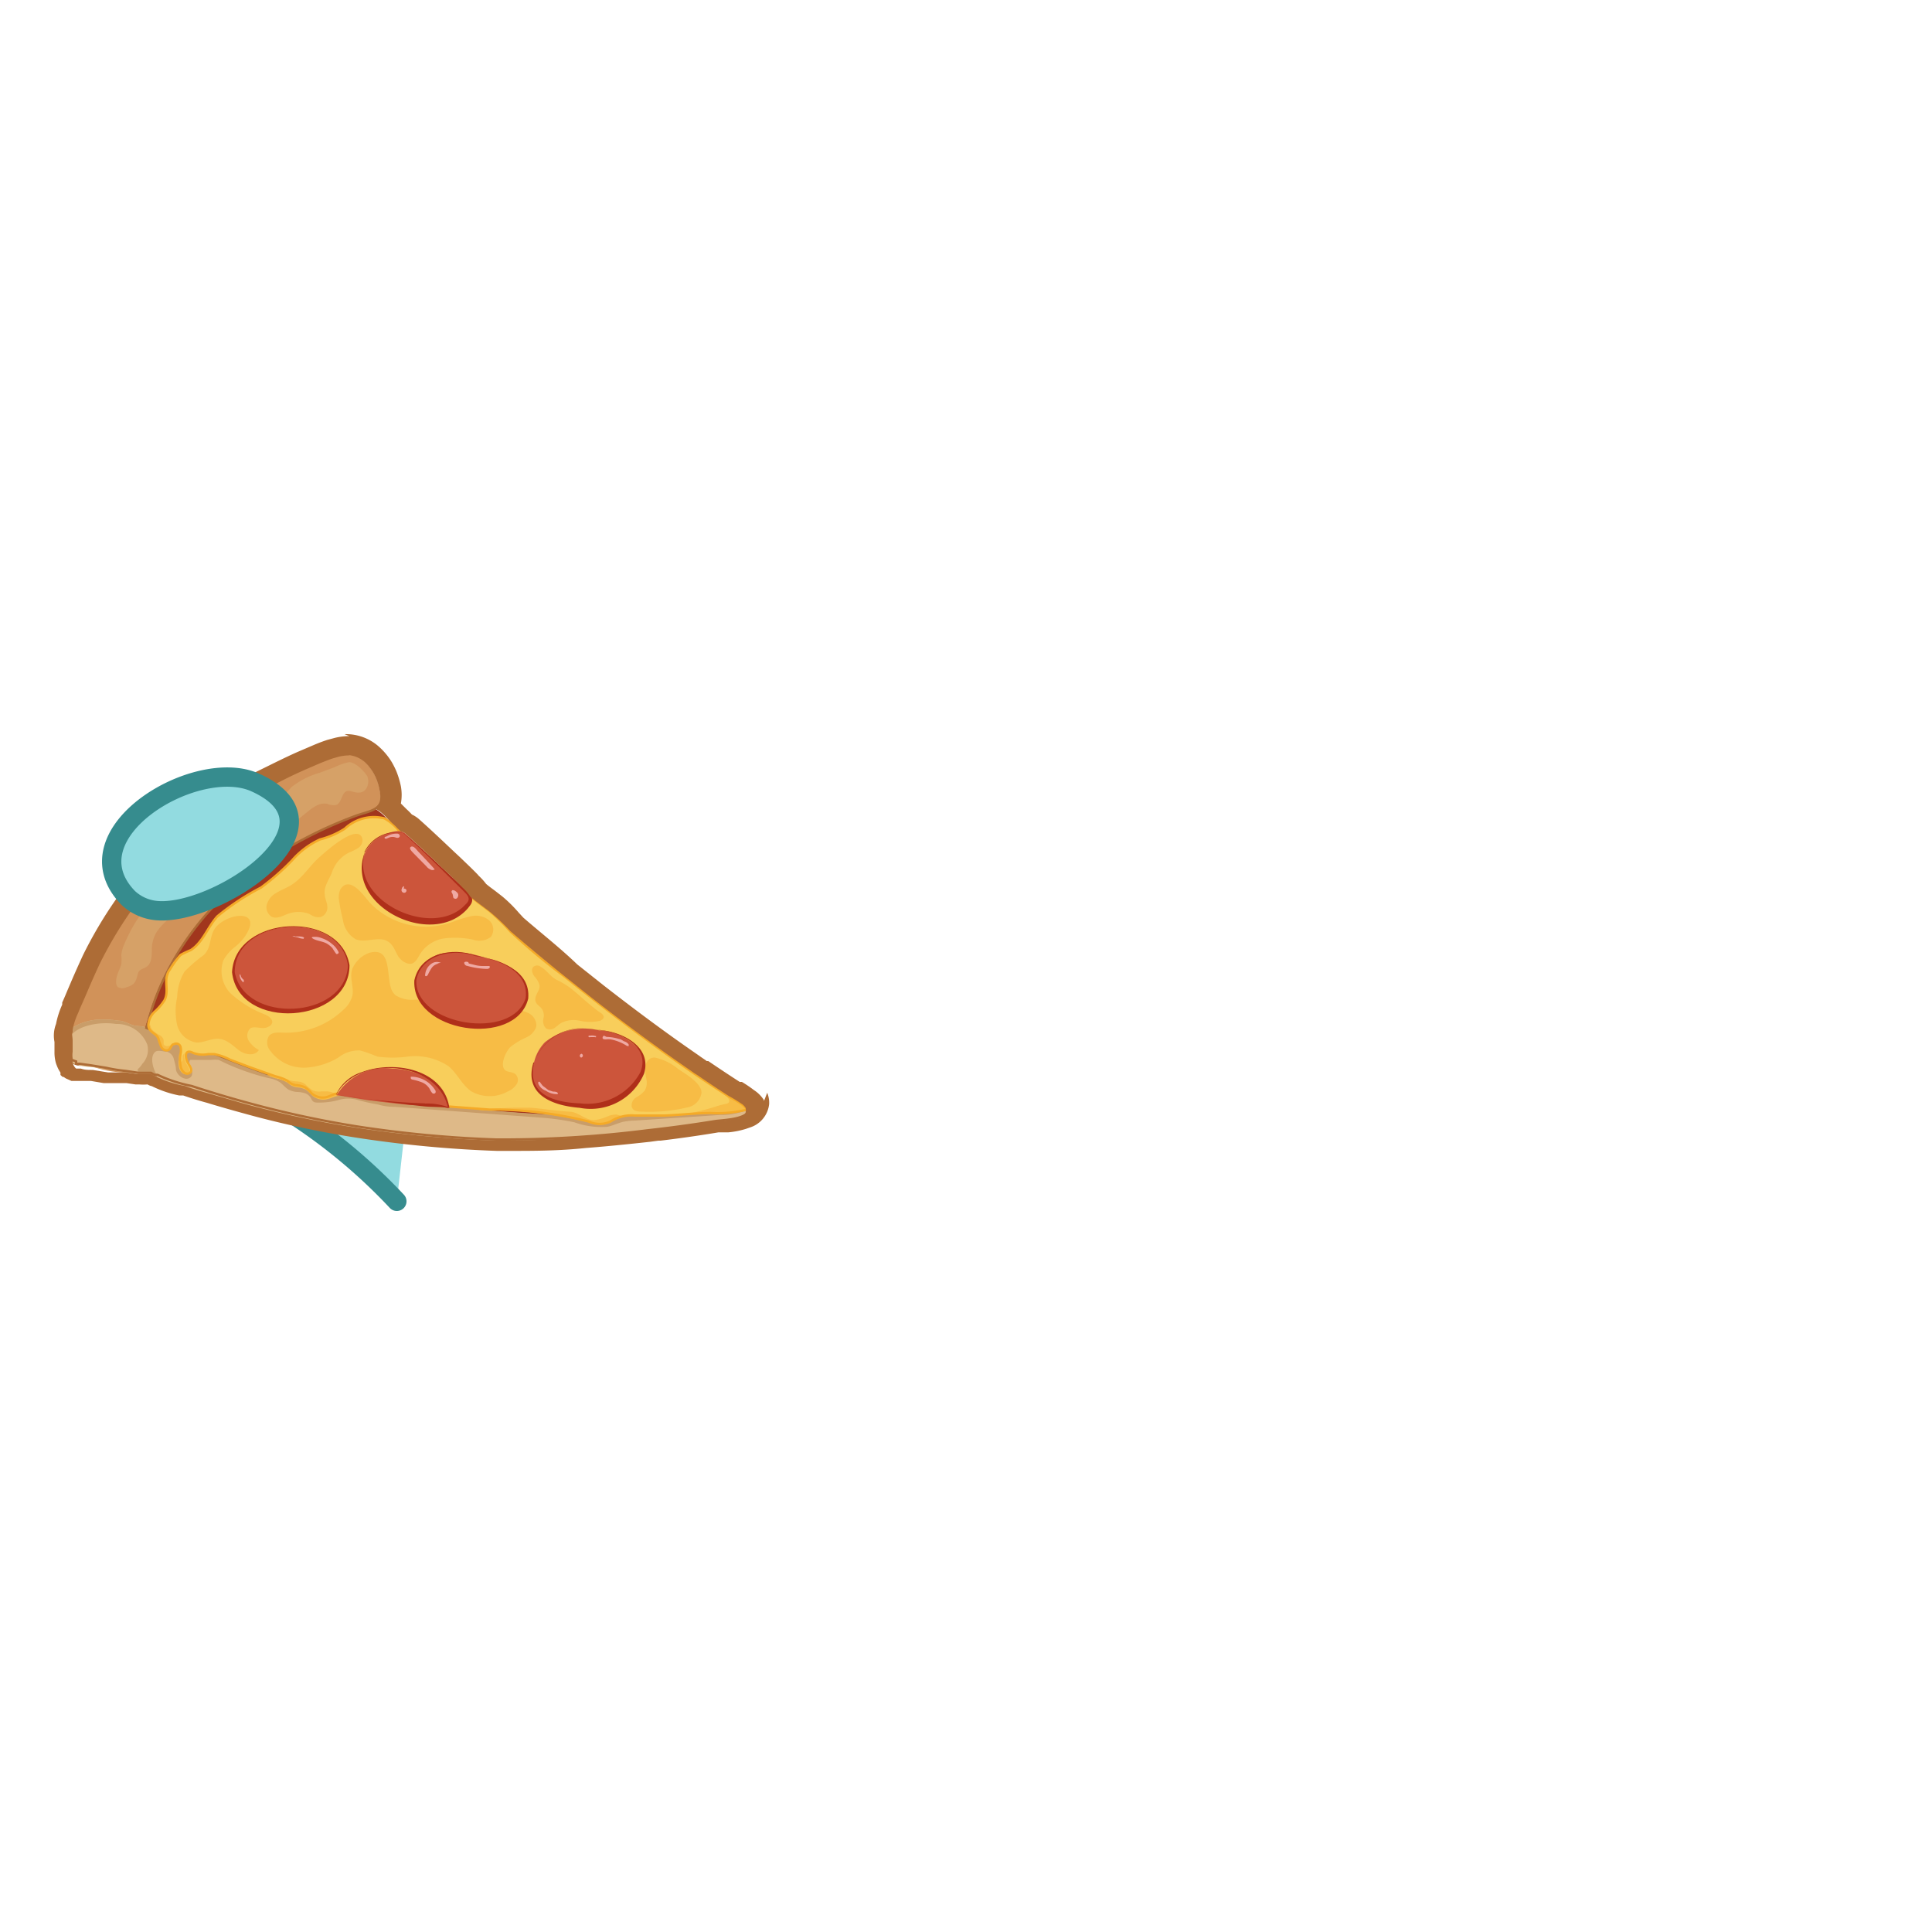 <svg xmlns="http://www.w3.org/2000/svg" width="100" height="100" viewBox="0 0 100 100"><g id="toppings"><path d="M20.54,62.18a29,29,0,0,0-5.38-4.5,14.23,14.23,0,0,1-4.77-5.58A4.08,4.08,0,0,1,10,49.69a1.82,1.82,0,0,1,1.53-1.51,3.71,3.71,0,0,1,1.92.54l8.15,4" fill="#92dbe0" stroke="#368c8e" stroke-linecap="round" stroke-linejoin="round"/><path d="M3.81,54.93a1.12,1.12,0,0,0,.38.24c-.26,0-.51-.12-.56-.28a.31.31,0,0,1,0-.1Z" fill="#ad6c36"/><path d="M19.62,42a3.28,3.28,0,0,1,.37.33c.59.58,1.18,1.16,1.78,1.73q3.6,3.45,7.49,6.57c2.14,1.72,4.38,3.42,6.68,5,.59.4,1.19.8,1.8,1.19.21.14,1,.48,1,.82,0,.53-1.38.55-1.75.61-1.17.19-2.35.35-3.53.48a59.62,59.62,0,0,1-7.78.47,60.54,60.54,0,0,1-7.23-.68A53.18,53.18,0,0,1,11.91,57c-1.23-.38-3.09-.73-4-1.65a1.5,1.5,0,0,1-.43-.75A5.19,5.19,0,0,1,7.77,52,14.56,14.56,0,0,1,9.6,48.23a16.3,16.3,0,0,1,4.22-4.46,11.78,11.78,0,0,1,4.46-1.9C19,41.75,19.24,41.71,19.62,42Z" fill="#a1361d"/><path d="M8.37,44.17l0-.08" fill="none" stroke="#ec00ff" stroke-miterlimit="10" stroke-width="0.12"/><path d="M7.63,54.91a3.09,3.09,0,0,1-.21-1.19,6.56,6.56,0,0,1,.26-1.06,12.74,12.74,0,0,1,.83-2.15,14.73,14.73,0,0,1,2.79-3.89,17.85,17.85,0,0,1,4.35-3.17,21.67,21.67,0,0,1,2.65-1.19c.85-.32,1.59-.28,1.35-1.39a2.61,2.61,0,0,0-.77-1.45c-.78-.69-1.69-.35-2.53,0a26.92,26.92,0,0,0-2.81,1.36A21,21,0,0,0,4.9,49.84c-.26.56-.51,1.13-.75,1.7l-.36.83c-.11.24-.13.49-.23.74a1.67,1.67,0,0,0,.16,1.44,1.38,1.38,0,0,0,1.11.67,5.94,5.94,0,0,0,3,.2A3.58,3.58,0,0,1,7.63,54.91Z" fill="#d19259"/><path d="M3.53,54.55l-.06-.73s-.06-.4,0-.43a3.07,3.07,0,0,1,.42-.28,2.87,2.87,0,0,1,1.47-.34q.39,0,.78.06c.29,0,.54.19.82.25s.45,0,.58.13c.67.29,3.18,1.21,3.42,1.3,1.29.52,2.57,1,3.89,1.45a46.46,46.46,0,0,0,10.49,1.53c1.43.1,2.89.24,4.32.28,1.59,0,3.18,0,4.76,0,.8,0,1.59-.08,2.38-.13a6.33,6.33,0,0,0,1.86-.17.17.17,0,0,1,.06.16c0,.53-1.38.55-1.75.61-1.17.19-2.35.35-3.53.48a59.62,59.62,0,0,1-7.78.47,60.54,60.54,0,0,1-7.23-.68,52.77,52.77,0,0,1-5.71-1.24c-.95-.26-1.89-.54-2.83-.85a6.45,6.45,0,0,1-1.81-.61s0,0,0,0c-.08-.17-.71-.16-.87-.19l-1.1-.17-1.35-.22c-.23,0-1-.06-1.13-.36A.57.57,0,0,1,3.53,54.55Z" fill="#deb988"/><path d="M3.47,53.82s-.06-.4,0-.43a3.07,3.07,0,0,1,.42-.28,2.87,2.87,0,0,1,1.47-.34q.39,0,.78.06c.29,0,.54.19.82.25s.45,0,.58.13c.67.29,3.18,1.21,3.42,1.3,1.29.52,2.57,1,3.89,1.45a29.7,29.7,0,0,0,4.94,1c1.66.22,3.33.29,5,.46s3.49.27,5.24.32,3.5,0,5.25-.06c1.14-.05,2.27-.13,3.41-.24a3.41,3.41,0,0,1-1.41.27L32.87,58a3.39,3.39,0,0,0-.64.07c-.26.07-.51.19-.78.25a4.1,4.1,0,0,1-1.72-.23A12.68,12.68,0,0,0,28,57.85l-5.51-.41-2.07-.15a3,3,0,0,1-.85-.12,10.6,10.6,0,0,1-1-.22,1.76,1.76,0,0,0-1.09,0,3.9,3.9,0,0,1-1,.12c-.14,0-.27,0-.35-.16a.6.6,0,0,0-.3-.31,1.48,1.48,0,0,0-.46-.08,1.12,1.12,0,0,1-.45-.13c-.16-.1-.28-.26-.43-.37a1.55,1.55,0,0,0-.6-.22,12.15,12.15,0,0,1-2.35-.83,2.4,2.4,0,0,0-.23-.11,1.62,1.62,0,0,0-.38,0l-.88,0H9.88c-.09,0-.09.16-.07.25s.08.19.11.28a.39.39,0,0,1,0,.3.32.32,0,0,1-.34.14.64.64,0,0,1-.47-.44c0-.18-.06-.37-.11-.56a.51.51,0,0,0-.35-.39c-.17,0-.46-.11-.61,0-.31.25-.11.91.07,1.18,0,.08.12.29-.06.24s-.11-.08-.18-.1l-.26,0s-.38,0-.39,0a1,1,0,0,1-.09-.42l0,0a1.16,1.16,0,0,0,.24-.28,1.05,1.05,0,0,0,.25-1A1.69,1.69,0,0,0,6,53c-1.09-.17-2.44.23-2.43.94h-.1A.53.53,0,0,1,3.47,53.82Z" fill="#c99d69"/><path d="M9.28,56h0" fill="none" stroke="#c99d69" stroke-linecap="round" stroke-linejoin="round" stroke-width="0"/><path d="M19.44,58.63l-.66-.1h.1Z" fill="#ad6c36"/><path d="M19,40.16c.16.33,0,.82-.36.86s-.52-.17-.74-.05-.23.61-.51.7a.83.83,0,0,1-.44-.06c-.44-.1-.83.24-1.17.52a8.84,8.84,0,0,1-1.51,1c-.24.13-.49.19-.72.31s-.33.44-.64.5a1.24,1.24,0,0,0-.69.33,12.44,12.44,0,0,1-1.45,1.27A3.32,3.32,0,0,0,10,46c-.41.4-.45,1.07-1,1.38a3,3,0,0,0-.91.89,1.76,1.76,0,0,0-.23.84c0,.28,0,.69-.21.88s-.45.12-.53.46-.15.53-.55.64a.49.49,0,0,1-.47,0,.38.38,0,0,1-.09-.27c0-.37.19-.6.27-.93a2,2,0,0,0,0-.43,1.6,1.6,0,0,1,.15-.58A8.24,8.24,0,0,1,8,46.44c.32-.35.71-.62,1.05-.95s.66-.81,1-1.2a3.6,3.6,0,0,1,1-.9,5.19,5.19,0,0,0,1-.53c.31-.28.44-.73.78-1s1.08-.2,1.55-.47a4.09,4.09,0,0,0,.72-.66A4.19,4.19,0,0,1,16.54,40l.78-.29a3,3,0,0,1,.74-.26C18.4,39.45,18.81,39.88,19,40.16Z" fill="#d6a167"/><path d="M3.58,54.79a1.33,1.33,0,0,1-.05-.63c0-.2,0-.4,0-.6a3.28,3.28,0,0,1,.31-1.19l.36-.83c.24-.57.49-1.14.75-1.7a21,21,0,0,1,8.64-9.07,26.92,26.92,0,0,1,2.81-1.36c.84-.34,1.75-.68,2.53,0a2.61,2.61,0,0,1,.77,1.45c.24,1.11-.5,1.07-1.35,1.39a21.67,21.67,0,0,0-2.65,1.19,17.85,17.85,0,0,0-4.35,3.17,14.73,14.73,0,0,0-2.79,3.89,12.74,12.74,0,0,0-.83,2.15c0,.18-.11.36-.16.55.67.29,3.18,1.21,3.42,1.3,1.29.52,2.57,1,3.89,1.45l.62.18.26.07.37.1.31.07.31.08.34.07.29.06.34.07.3.05.33.06.31,0,.32,0,.33.05.3,0,.31,0c1.63.21,3.26.29,4.89.45h.08l.48,0,2.4.18c.76,0,1.52.08,2.28.1s1.7,0,2.55,0h.77l1.08,0c.8,0,1.59-.08,2.38-.13l.42,0,1.31-.1.13-.05a.17.17,0,0,1,.06.16c0,.53-1.38.55-1.75.61-1.17.19-2.35.35-3.53.48a59.62,59.62,0,0,1-7.78.47,60.54,60.54,0,0,1-7.23-.68,52.77,52.77,0,0,1-5.71-1.24c-.95-.26-1.89-.54-2.83-.85a7.45,7.45,0,0,1-1.77-.58h0v0H8a1.62,1.62,0,0,1-.18-.1l-.26,0s-.38,0-.39,0l-.67-.1a8,8,0,0,1-1-.16l-.8-.13-.57-.08H4l-.06,0h0l0,0h0l0,0h0l0,0,0,0,0,0h0a.09.09,0,0,1,0-.06l0-.06S3.58,54.81,3.58,54.79Z" fill="none" stroke="#ad6c36" stroke-miterlimit="10" stroke-width="0.12"/><path d="M38.64,57.44a6.33,6.33,0,0,1-1.86.17c-.79,0-1.58.1-2.38.13l-1.54,0a2,2,0,0,0-1.26.31,1.35,1.35,0,0,1-1.13,0,20.63,20.63,0,0,0-5.15-.62c-1.45-.11-2.91-.21-4.36-.36q-1.07-.1-2.13-.27c-.4-.06-.8-.16-1.19-.2s-.55.19-.89.21a.88.88,0,0,1-.62-.22,1.81,1.81,0,0,0-.32-.3,1.26,1.26,0,0,0-.47-.12.78.78,0,0,1-.46-.23,2.55,2.55,0,0,0-.62-.23l-1.35-.48-1-.38a3.09,3.09,0,0,0-.82-.29c-.1,0-.2,0-.31,0A1.43,1.43,0,0,1,10,54.5c-.48-.25-.43.28-.24.57.07.12.18.27.12.4a.23.23,0,0,1-.34.05.53.53,0,0,1-.19-.33,1.88,1.88,0,0,1,0-.67.81.81,0,0,0,0-.31A.23.23,0,0,0,9,54.05c-.13,0-.15.22-.27.29s-.31,0-.38-.15a3.12,3.12,0,0,1-.15-.43c-.12-.31-.51-.31-.52-.7A1,1,0,0,1,8,52.37a2.85,2.85,0,0,0,.51-.59c.24-.45,0-.9.15-1.34a.78.78,0,0,1,.14-.27,5,5,0,0,1,.54-.74,5.12,5.12,0,0,1,.53-.25c.63-.4.88-1.2,1.38-1.75a12.8,12.8,0,0,1,2.26-1.49,12.54,12.54,0,0,0,1.6-1.4,4.3,4.3,0,0,1,1.45-1.09,4.36,4.36,0,0,0,1.29-.56,2.2,2.2,0,0,1,2.05-.53,2.58,2.58,0,0,1,.74.62L21.77,44c.8.77,1.61,1.52,2.43,2.26.36.32.76.6,1.15.9a10.61,10.61,0,0,1,1.07,1.05,32.3,32.3,0,0,0,2.84,2.36c2.14,1.72,4.38,3.42,6.68,5,.59.4,1.19.8,1.8,1.19.19.12.82.4.94.71A.1.1,0,0,0,38.64,57.44Z" fill="#f8ce5b"/><path d="M27.53,57.34c.64.06,1.29.16,1.93.2.47,0,.82.44,1.29.44a2.69,2.69,0,0,0,.78-.23,1.21,1.21,0,0,1,.38-.06,2.06,2.06,0,0,1,.25.07,5.15,5.15,0,0,0-.56.33,1.35,1.35,0,0,1-1.13,0,20.63,20.63,0,0,0-5.15-.62l-.56,0A18.29,18.29,0,0,1,27.53,57.34Z" fill="#f7bc45"/><path d="M37,57.29a4.44,4.44,0,0,1,.6-.16c.24-.06.14-.26,0-.39l-.25-.21a2.55,2.55,0,0,0,.39.24,1.85,1.85,0,0,0,.37.25,1,1,0,0,1,.61.47.1.1,0,0,0,0-.05,6.33,6.33,0,0,1-1.86.17l-1.56.09A13.59,13.59,0,0,0,37,57.29Z" fill="#f7bc45"/><path d="M7.71,53.07l.08,0c0,.23.27.39.44.49a.43.43,0,0,1,.24.27c0,.07,0,.15,0,.22a.22.22,0,0,0,.24.09A.61.61,0,0,0,9,54c-.08.1-.13.25-.24.31s-.31,0-.38-.15a3.12,3.12,0,0,1-.15-.43C8.1,53.45,7.73,53.45,7.71,53.07Z" fill="#f7bc45"/><path d="M9.26,54.52v0l0,.25a.28.28,0,0,0,0,.13.11.11,0,0,0,.11.07.14.14,0,0,0,.08-.13c0-.06,0-.11,0-.17a.2.2,0,0,1,.15-.16c-.09,0-.07.2-.06.25a1,1,0,0,0,.13.34c.07.12.18.27.12.4a.23.23,0,0,1-.34.05.53.53,0,0,1-.19-.33A2.52,2.52,0,0,1,9.26,54.52Z" fill="#f7bc45"/><path d="M14,55.65c.34.08.68.18,1,.27s.57,0,.82.22a2.56,2.56,0,0,0,.37.3.9.9,0,0,0,.46.05l.3,0a1.31,1.31,0,0,1,.27.06l.62.16-.18,0c-.36,0-.55.19-.89.21a.88.88,0,0,1-.62-.22,1.81,1.81,0,0,0-.32-.3,1.26,1.26,0,0,0-.47-.12.78.78,0,0,1-.46-.23,2.55,2.55,0,0,0-.62-.23l-.47-.16Z" fill="#f7bc45"/><path d="M20.23,51.12a.81.81,0,0,0,.25.4,1.62,1.62,0,0,0,.92.23,7.81,7.81,0,0,1,1,0c.74.11,1.36.66,2.1.75.93.12,1.91-.48,2.76-.1a.72.72,0,0,1,.5.73.93.93,0,0,1-.53.57,3.83,3.83,0,0,0-.82.5c-.21.2-.61,1-.21,1.23.16.07.34.06.47.16a.41.41,0,0,1,.07.53,1,1,0,0,1-.45.37,1.93,1.93,0,0,1-1.89,0c-.49-.33-.73-.93-1.18-1.3a3.11,3.11,0,0,0-2.12-.5,5.83,5.83,0,0,1-1.56,0,7.56,7.56,0,0,0-.91-.32,1.72,1.72,0,0,0-1.12.37,3.69,3.69,0,0,1-1.55.51A2.14,2.14,0,0,1,14,54.4a.66.66,0,0,1-.08-.78c.17-.2.47-.18.73-.17a4.29,4.29,0,0,0,3.13-1.19,1.45,1.45,0,0,0,.46-.73c.09-.47-.17-.93,0-1.39a1.5,1.5,0,0,1,.87-.82C20.25,49,20,50.35,20.23,51.12Z" fill="#f7bc45"/><path d="M23.47,47.7a6.2,6.2,0,0,1,.93-.28,1.09,1.09,0,0,1,.91.21.64.64,0,0,1,.09.87,1,1,0,0,1-.94.13A4.62,4.62,0,0,0,23,48.57a1.79,1.79,0,0,0-1.23.77c-.13.2-.22.45-.44.53s-.58-.13-.73-.39-.25-.58-.51-.74c-.48-.32-1.16.1-1.69-.13a1.38,1.38,0,0,1-.65-1,9.18,9.18,0,0,1-.2-1,1,1,0,0,1,.06-.56c.48-.79,1.23.33,1.53.67A4,4,0,0,0,23.47,47.7Z" fill="#f7bc45"/><path d="M18.76,43.43a.48.48,0,0,1-.22.46,2.69,2.69,0,0,1-.48.24,1.77,1.77,0,0,0-.87,1c-.13.37-.45.76-.38,1.16,0,.21.12.41.13.62a.52.52,0,0,1-.28.53c-.22.09-.44,0-.66-.14a1.6,1.6,0,0,0-1.1,0c-.26.1-.54.26-.8.17a.57.57,0,0,1-.29-.65,1,1,0,0,1,.47-.59c.22-.14.46-.23.69-.36.67-.37,1-1,1.56-1.5C16.79,44.14,18.55,42.53,18.76,43.43Z" fill="#f7bc45"/><path d="M12.18,49a2.21,2.21,0,0,0-.62.71,1.66,1.66,0,0,0,.36,1.69,5.56,5.56,0,0,0,1.82,1.12c.17.08.36.21.35.39s-.28.31-.49.3-.45-.07-.62,0a.51.51,0,0,0-.11.65,1.39,1.39,0,0,0,.53.49c-.21.33-.73.25-1.05,0s-.61-.54-1-.58-.78.2-1.18.19a1.22,1.22,0,0,1-1-.9,3.38,3.38,0,0,1,0-1.45,2.74,2.74,0,0,1,.38-1.32,8,8,0,0,1,1-.86c.43-.42.26-1,.63-1.45.69-.77,2.46-.92,1.49.5A2.76,2.76,0,0,1,12.18,49Z" fill="#f7bc45"/><path d="M30.62,52.07a5.72,5.72,0,0,0,.49.37.33.33,0,0,1,.14.19c0,.1-.11.18-.21.21a2.44,2.44,0,0,1-1,0,1.46,1.46,0,0,0-1,.11c-.13.08-.23.19-.36.27a.4.4,0,0,1-.43,0,.56.56,0,0,1-.12-.51.61.61,0,0,0-.13-.55c-.15-.15-.32-.23-.29-.48s.24-.44.22-.67a1.07,1.07,0,0,0-.27-.47c-.1-.14-.18-.35-.06-.49a.3.3,0,0,1,.4,0c.29.16.48.48.78.65a4.7,4.7,0,0,1,.65.37C29.81,51.35,30.2,51.73,30.62,52.07Z" fill="#f7bc45"/><path d="M36.31,56.55a.89.89,0,0,1-.69.76,8.52,8.52,0,0,1-2.31.23c-.23,0-.54,0-.61-.25a.48.48,0,0,1,.23-.49,1.51,1.51,0,0,0,.44-.35.83.83,0,0,0,.09-.58,2.37,2.37,0,0,1-.06-.59c0-.28.19-.56.5-.54a2.76,2.76,0,0,1,1.2.59C35.47,55.58,36.3,56.05,36.31,56.55Z" fill="#f7bc45"/><path d="M38.64,57.44a6.33,6.33,0,0,1-1.86.17c-.79,0-1.58.1-2.38.13l-1.54,0a2,2,0,0,0-1.26.31,1.35,1.35,0,0,1-1.13,0,20.63,20.63,0,0,0-5.15-.62c-1.45-.11-2.91-.21-4.36-.36q-1.07-.1-2.13-.27c-.4-.06-.8-.16-1.19-.2s-.55.19-.89.21a.88.88,0,0,1-.62-.22,1.81,1.81,0,0,0-.32-.3,1.26,1.26,0,0,0-.47-.12.78.78,0,0,1-.46-.23,2.55,2.55,0,0,0-.62-.23l-1.35-.48-1-.38a3.09,3.09,0,0,0-.82-.29c-.1,0-.2,0-.31,0A1.43,1.43,0,0,1,10,54.5c-.48-.25-.43.28-.24.57.07.12.18.27.12.4a.23.23,0,0,1-.34.05.53.53,0,0,1-.19-.33,1.88,1.88,0,0,1,0-.67.81.81,0,0,0,0-.31A.23.23,0,0,0,9,54.05c-.13,0-.15.22-.27.29s-.31,0-.38-.15a3.12,3.12,0,0,1-.15-.43c-.12-.31-.51-.31-.52-.7A1,1,0,0,1,8,52.37a2.85,2.85,0,0,0,.51-.59c.24-.45,0-.9.15-1.34a.78.78,0,0,1,.14-.27,5,5,0,0,1,.54-.74,5.12,5.12,0,0,1,.53-.25c.63-.4.88-1.2,1.38-1.75a12.8,12.8,0,0,1,2.26-1.49,12.54,12.54,0,0,0,1.6-1.4,4.3,4.3,0,0,1,1.45-1.09,4.36,4.36,0,0,0,1.29-.56,2.2,2.2,0,0,1,2.05-.53,2.58,2.58,0,0,1,.74.62L21.77,44c.8.77,1.61,1.52,2.43,2.26.36.32.76.6,1.15.9a10.61,10.61,0,0,1,1.07,1.05,32.3,32.3,0,0,0,2.84,2.36c2.14,1.72,4.38,3.42,6.68,5,.59.4,1.19.8,1.8,1.19.19.12.82.4.94.71A.1.1,0,0,0,38.64,57.44Z" fill="none" stroke="#f5aa27" stroke-miterlimit="10" stroke-width="0.12"/><ellipse cx="15.06" cy="50.15" rx="2.99" ry="2.18" transform="translate(-2.91 0.97) rotate(-3.35)" fill="#cc553b"/><path d="M12.15,50.32c.5,2.7,5.72,2.45,5.86-.34-.37-2.88-5.86-2.55-5.86.34Zm-.14,0c.16-2.95,5.6-3.26,6.08-.36,0,3.06-5.74,3.44-6.08.36Z" fill="#af2f1a"/><path d="M17.52,49.27a.07.07,0,0,1-.05.1.06.06,0,0,1-.07,0,2.9,2.9,0,0,1-.19-.29,1.26,1.26,0,0,0-.31-.25c-.21-.11-.46-.12-.67-.23s0-.11.08-.11a.87.87,0,0,1,.32.06,1.61,1.61,0,0,1,.57.32A1.15,1.15,0,0,1,17.52,49.27Z" fill="#efa9a3"/><path d="M15.13,48.47a.18.18,0,0,1,.16,0l.16,0c.07,0,.21,0,.27.05s0,0,0,.07a.71.71,0,0,1-.28-.06S15.14,48.46,15.13,48.47Z" fill="#efa9a3"/><path d="M12.62,50.72l0,.05a0,0,0,0,1,0,.06s0,0-.05,0a.56.56,0,0,1-.17-.4c.05,0,.06.08.08.13A.5.5,0,0,0,12.62,50.72Z" fill="#efa9a3"/><path d="M18.91,44.12a1.78,1.78,0,0,1,.87-.86c.33-.16.9-.39,1.21-.11q.92.83,1.8,1.68c.39.37.79.72,1.15,1.11.14.15.46.41.45.61s-.26.4-.38.51a2.18,2.18,0,0,1-.89.5,3.56,3.56,0,0,1-2.36-.23C19.25,46.66,18.42,45.22,18.91,44.12Z" fill="#cc553b"/><path d="M18.89,44.12a1.86,1.86,0,0,1,2-1c.85.72,1.71,1.53,2.52,2.29l.71.67a1.24,1.24,0,0,1,.31.42c.05.24-.12.38-.21.51-1.82,2.11-6.34-.08-5.36-2.84Zm0,0c-.79,2.51,3.51,4.53,5.2,2.7.3-.27.15-.45-.09-.69l-.69-.68c-.78-.77-1.63-1.61-2.45-2.34a1.81,1.81,0,0,0-2,1Z" fill="#af2f1a"/><path d="M22.5,45a.21.21,0,0,1-.23,0,.53.53,0,0,1-.2-.16l-.66-.67c-.06-.07-.28-.26-.14-.34s.31.18.38.25S22.52,45,22.5,45Z" fill="#efa9a3"/><path d="M23.52,46.09a.58.58,0,0,1,.17.14.2.2,0,0,1,0,.21.12.12,0,0,1-.18.06c-.07,0-.05-.15-.09-.23s-.05-.08-.05-.12.06-.1.09-.07" fill="#efa9a3"/><path d="M20.9,46a.11.11,0,0,1,.14.09.12.12,0,0,1-.13.12A.14.14,0,0,1,20.8,46a.15.15,0,0,1,.12-.13l0,0" fill="#efa9a3"/><path d="M20.51,43.36a.48.48,0,0,0-.39,0l-.12.05a.08.08,0,0,1-.1-.05A.11.11,0,0,1,20,43.3a1,1,0,0,1,.58-.15C20.75,43.18,20.73,43.41,20.51,43.36Z" fill="#efa9a3"/><path d="M21.5,50.72c-.16,1.05,1,2.09,2.61,2.33a4.08,4.08,0,0,0,2.31-.33,1.37,1.37,0,0,0,.51-2.21l-.07-.08a3.08,3.08,0,0,0-1.69-.83,4.49,4.49,0,0,0-2.37-.23A1.88,1.88,0,0,0,21.5,50.72Z" fill="#cc553b"/><path d="M21.55,50.73c-.1,2.36,5,3.16,5.66.92.17-1.42-1.46-2-2.59-2.16-1.15-.42-2.8-.11-3.07,1.24Zm-.1,0c.31-1.42,2-1.71,3.18-1.27,1.16.23,2.85.71,2.71,2.23-.64,2.58-6.12,1.76-5.89-1Z" fill="#af2f1a"/><path d="M25.25,50.15h-.08a4.09,4.09,0,0,1-1-.16c-.1,0-.23-.2-.06-.21s.13.07.16.09l.28.07A1.58,1.58,0,0,0,25,50c.08,0,.26,0,.33,0a.08.08,0,0,1,0,.11S25.28,50.14,25.25,50.15Z" fill="#efa9a3"/><path d="M22.35,50.09a2.27,2.27,0,0,0-.19.34.24.24,0,0,1-.06.08.07.07,0,0,1-.09,0,.13.13,0,0,1,0-.09.75.75,0,0,1,.39-.58.48.48,0,0,1,.42,0c-.05,0-.12,0-.18.05A.56.56,0,0,0,22.35,50.09Z" fill="#efa9a3"/><path d="M22,57.2l-.74,0c-.67-.07-1.34-.14-2-.23-.19,0-1.83-.31-1.84-.27a2.92,2.92,0,0,1,2.9-1.39,3.93,3.93,0,0,1,2,.62,2.27,2.27,0,0,1,.89,1.44A4.72,4.72,0,0,0,22,57.2Z" fill="#cc553b"/><path d="M22,57.27c-1.53-.16-3.09-.4-4.61-.61a2.21,2.21,0,0,1,1.35-1.17c1.63-.62,4.23-.17,4.52,1.86-.34-.06-.91-.05-1.26-.08Zm0-.15a3.2,3.2,0,0,1,1.24.2s-.06,0-.06,0c-.52-2.42-4.67-2.75-5.77-.66a35.34,35.34,0,0,0,4.59.45Z" fill="#af2f1a"/><path d="M22.54,56.45a.15.15,0,0,1,0,.11.11.11,0,0,1-.18,0,.67.67,0,0,1-.11-.18.83.83,0,0,0-.39-.35,3,3,0,0,0-.51-.15.11.11,0,0,1-.09-.07s0-.06,0-.08h.09A1.49,1.49,0,0,1,22.54,56.45Z" fill="#efa9a3"/><path d="M27.64,55a1.86,1.86,0,0,0-.08.62c0,.89.68,1.29,1.46,1.46a5.06,5.06,0,0,0,2.32.06c1.18-.29,2.74-1.85,1.56-3A3,3,0,0,0,31,53.33a3.25,3.25,0,0,0-2.8.62A2.23,2.23,0,0,0,27.64,55Z" fill="#cc553b"/><path d="M27.65,55c-.4,1.64,1,2.06,2.38,2.11a3.11,3.11,0,0,0,3.12-1.62c.56-1.42-1.26-2.16-2.4-2.19a2.6,2.6,0,0,0-3.1,1.7Zm0,0a2.66,2.66,0,0,1,3.13-1.7c1.19,0,3,.76,2.56,2.26A3,3,0,0,1,30,57.34c-1.38-.11-2.9-.66-2.39-2.35Z" fill="#af2f1a"/><path d="M32.55,54.13a.11.11,0,0,1-.11,0,2.4,2.4,0,0,0-.82-.33,1.13,1.13,0,0,0-.26,0c-.07,0-.21,0-.16-.13s.14,0,.21,0a2.39,2.39,0,0,1,.64.11c.09,0,.17.08.26.12a.41.41,0,0,1,.23.16s0,.06,0,.09S32.56,54.13,32.55,54.13Z" fill="#efa9a3"/><path d="M30.8,53.62s.05,0,.05,0a0,0,0,0,1,0,.06.08.08,0,0,1-.07,0h-.22a.13.13,0,0,1-.09,0,.07.07,0,0,1,0-.07.07.07,0,0,1,.06,0h0A.53.53,0,0,1,30.8,53.62Z" fill="#efa9a3"/><path d="M28.38,56.42l.24.08c.05,0,.29,0,.25.13l0,0a1,1,0,0,1-.61-.17.67.67,0,0,1-.4-.37s0-.06,0-.08a.06.06,0,0,1,.09,0s.05.08.08.11a.4.4,0,0,0,.13.13Z" fill="#efa9a3"/><path d="M30.08,54.54a.1.1,0,0,1,.09.1.11.11,0,0,1-.09.1.1.1,0,0,1,0-.19" fill="#efa9a3"/><path d="M17.83,39a1.54,1.54,0,0,1,1.05.4,2.28,2.28,0,0,1,.42.51,3.78,3.78,0,0,1,.17.35,3.09,3.09,0,0,1,.18.59c.12.54,0,.81-.25,1l.22.12a3.28,3.28,0,0,1,.37.33l.31.31a2.23,2.23,0,0,1,.27.26l.17.16a.58.58,0,0,1,.25.12q.92.83,1.8,1.68c.39.37.79.72,1.15,1.11a2.41,2.41,0,0,1,.41.48c.32.27.67.51,1,.77a11.55,11.55,0,0,1,1.06,1q1.41,1.22,2.85,2.37h0l1.36,1.08c1.61,1.26,3.27,2.49,4.95,3.65l.37.26.16.1c.54.37,1.09.74,1.64,1.09l0,0h0a6.65,6.65,0,0,1,.61.37.67.67,0,0,1,.25.25h0s0,0,0,.05a.2.2,0,0,1,0,.11c0,.17-.15.28-.35.37l-.12,0a4.17,4.17,0,0,1-.72.14h-.14l-.42.05c-1,.16-2,.3-3,.42l-.54.06c-1.09.13-2.19.24-3.28.32-1.28.09-2.56.15-3.84.15h-.66a60.54,60.54,0,0,1-7.23-.68h0a51.07,51.07,0,0,1-5.69-1.23l-1.83-.53c-.4-.11-.81-.23-1.21-.38a5.62,5.62,0,0,1-1.56-.52h0v0H8a1.62,1.62,0,0,1-.18-.1h0l-.26,0H7.21l-.12,0-.55-.08h0l-.24,0h0l-.18,0H6l-.18,0h0l-.22,0h0l-.8-.13H4.7c-.12,0-.32,0-.51-.07h0l-.1,0H4l-.06,0h0A.59.59,0,0,1,3.76,55h0l0,0,0,0,0,0h0a.09.09,0,0,1,0-.06.31.31,0,0,1,0-.1h0a.14.14,0,0,1,0-.06,1.27,1.27,0,0,1,0-.34c0-.19,0-.38,0-.57s-.06-.4,0-.43l0,0,0-.14a3.61,3.61,0,0,1,.28-.86l.09-.22.27-.61c.24-.57.49-1.14.75-1.7a21,21,0,0,1,8.64-9.07c.65-.37,1.32-.7,2-1l.81-.35c.21-.08.42-.17.64-.24l.32-.09a2.37,2.37,0,0,1,.52-.06m0-1h0a3.25,3.25,0,0,0-.74.09l-.41.11c-.24.08-.48.17-.71.27l-.84.36c-.72.32-1.42.68-2.08,1a22.14,22.14,0,0,0-9,9.5c-.25.54-.49,1.08-.71,1.6l-.06.14c-.09.21-.17.41-.26.61l-.05.11,0,.11a4.52,4.52,0,0,0-.32,1,1.67,1.67,0,0,0-.08.93l0,.52v0a2,2,0,0,0,.07.56,1.3,1.3,0,0,0,.05.14,1.75,1.75,0,0,0,.11.24l.08.13,0,.06,0,.06.11.1,0,0,.05,0,.12.08h0l0,0h0l.29.13h.05l.11,0,.09,0h.05l.09,0h.15l.36,0h.11l.65.11.16,0,.2,0h.07l.18,0h.07l.2,0h.07l.23,0,.47.07h0l.19,0a2.68,2.68,0,0,0,.44,0h0a.63.63,0,0,0,.22.09,5.6,5.6,0,0,0,1.41.48l.21,0c.43.15.86.28,1.23.38.59.18,1.22.36,1.84.53a51.09,51.09,0,0,0,5.8,1.26,61.23,61.23,0,0,0,7.37.7h.69c1.21,0,2.49,0,3.91-.15,1.05-.08,2.13-.19,3.32-.32l.44-.06h.11c1-.12,2.05-.27,3-.43l.21,0h.15l.15,0a4.42,4.42,0,0,0,.91-.18l.2-.07a1.43,1.43,0,0,0,1-1.21,1.34,1.34,0,0,0-.1-.59L39.54,57l0-.06,0,0a1.72,1.72,0,0,0-.52-.52A6.27,6.27,0,0,0,38.4,56l-.11,0c-.56-.36-1.1-.72-1.63-1.08l-.08,0-.08-.06-.22-.15-.14-.1c-1.57-1.08-3.22-2.3-4.9-3.61l-1.36-1.08C29,49.07,28,48.29,27.09,47.5l-.24-.26A7.23,7.23,0,0,0,26,46.4l-.36-.28c-.16-.12-.33-.24-.48-.37a3.25,3.25,0,0,0-.38-.42l-.06-.07c-.3-.31-.61-.6-.9-.88l-.3-.28c-.54-.51-1.17-1.11-1.82-1.69a1.56,1.56,0,0,0-.38-.25h0a3.7,3.7,0,0,0-.28-.28l-.12-.12-.17-.17,0,0a2.5,2.5,0,0,0,0-.89,4.6,4.6,0,0,0-.23-.77,4.3,4.3,0,0,0-.24-.48,3.5,3.5,0,0,0-.61-.75A2.56,2.56,0,0,0,17.83,38Z" fill="#ad6c36"/><path d="M6.63,46.47A2.46,2.46,0,0,0,8,47.12c3,.4,10.3-4.31,5.23-6.61C10.17,39.1,3.41,43.14,6.63,46.47Z" fill="#92dbe0" stroke="#368c8e" stroke-linecap="round" stroke-linejoin="round"/></g></svg>